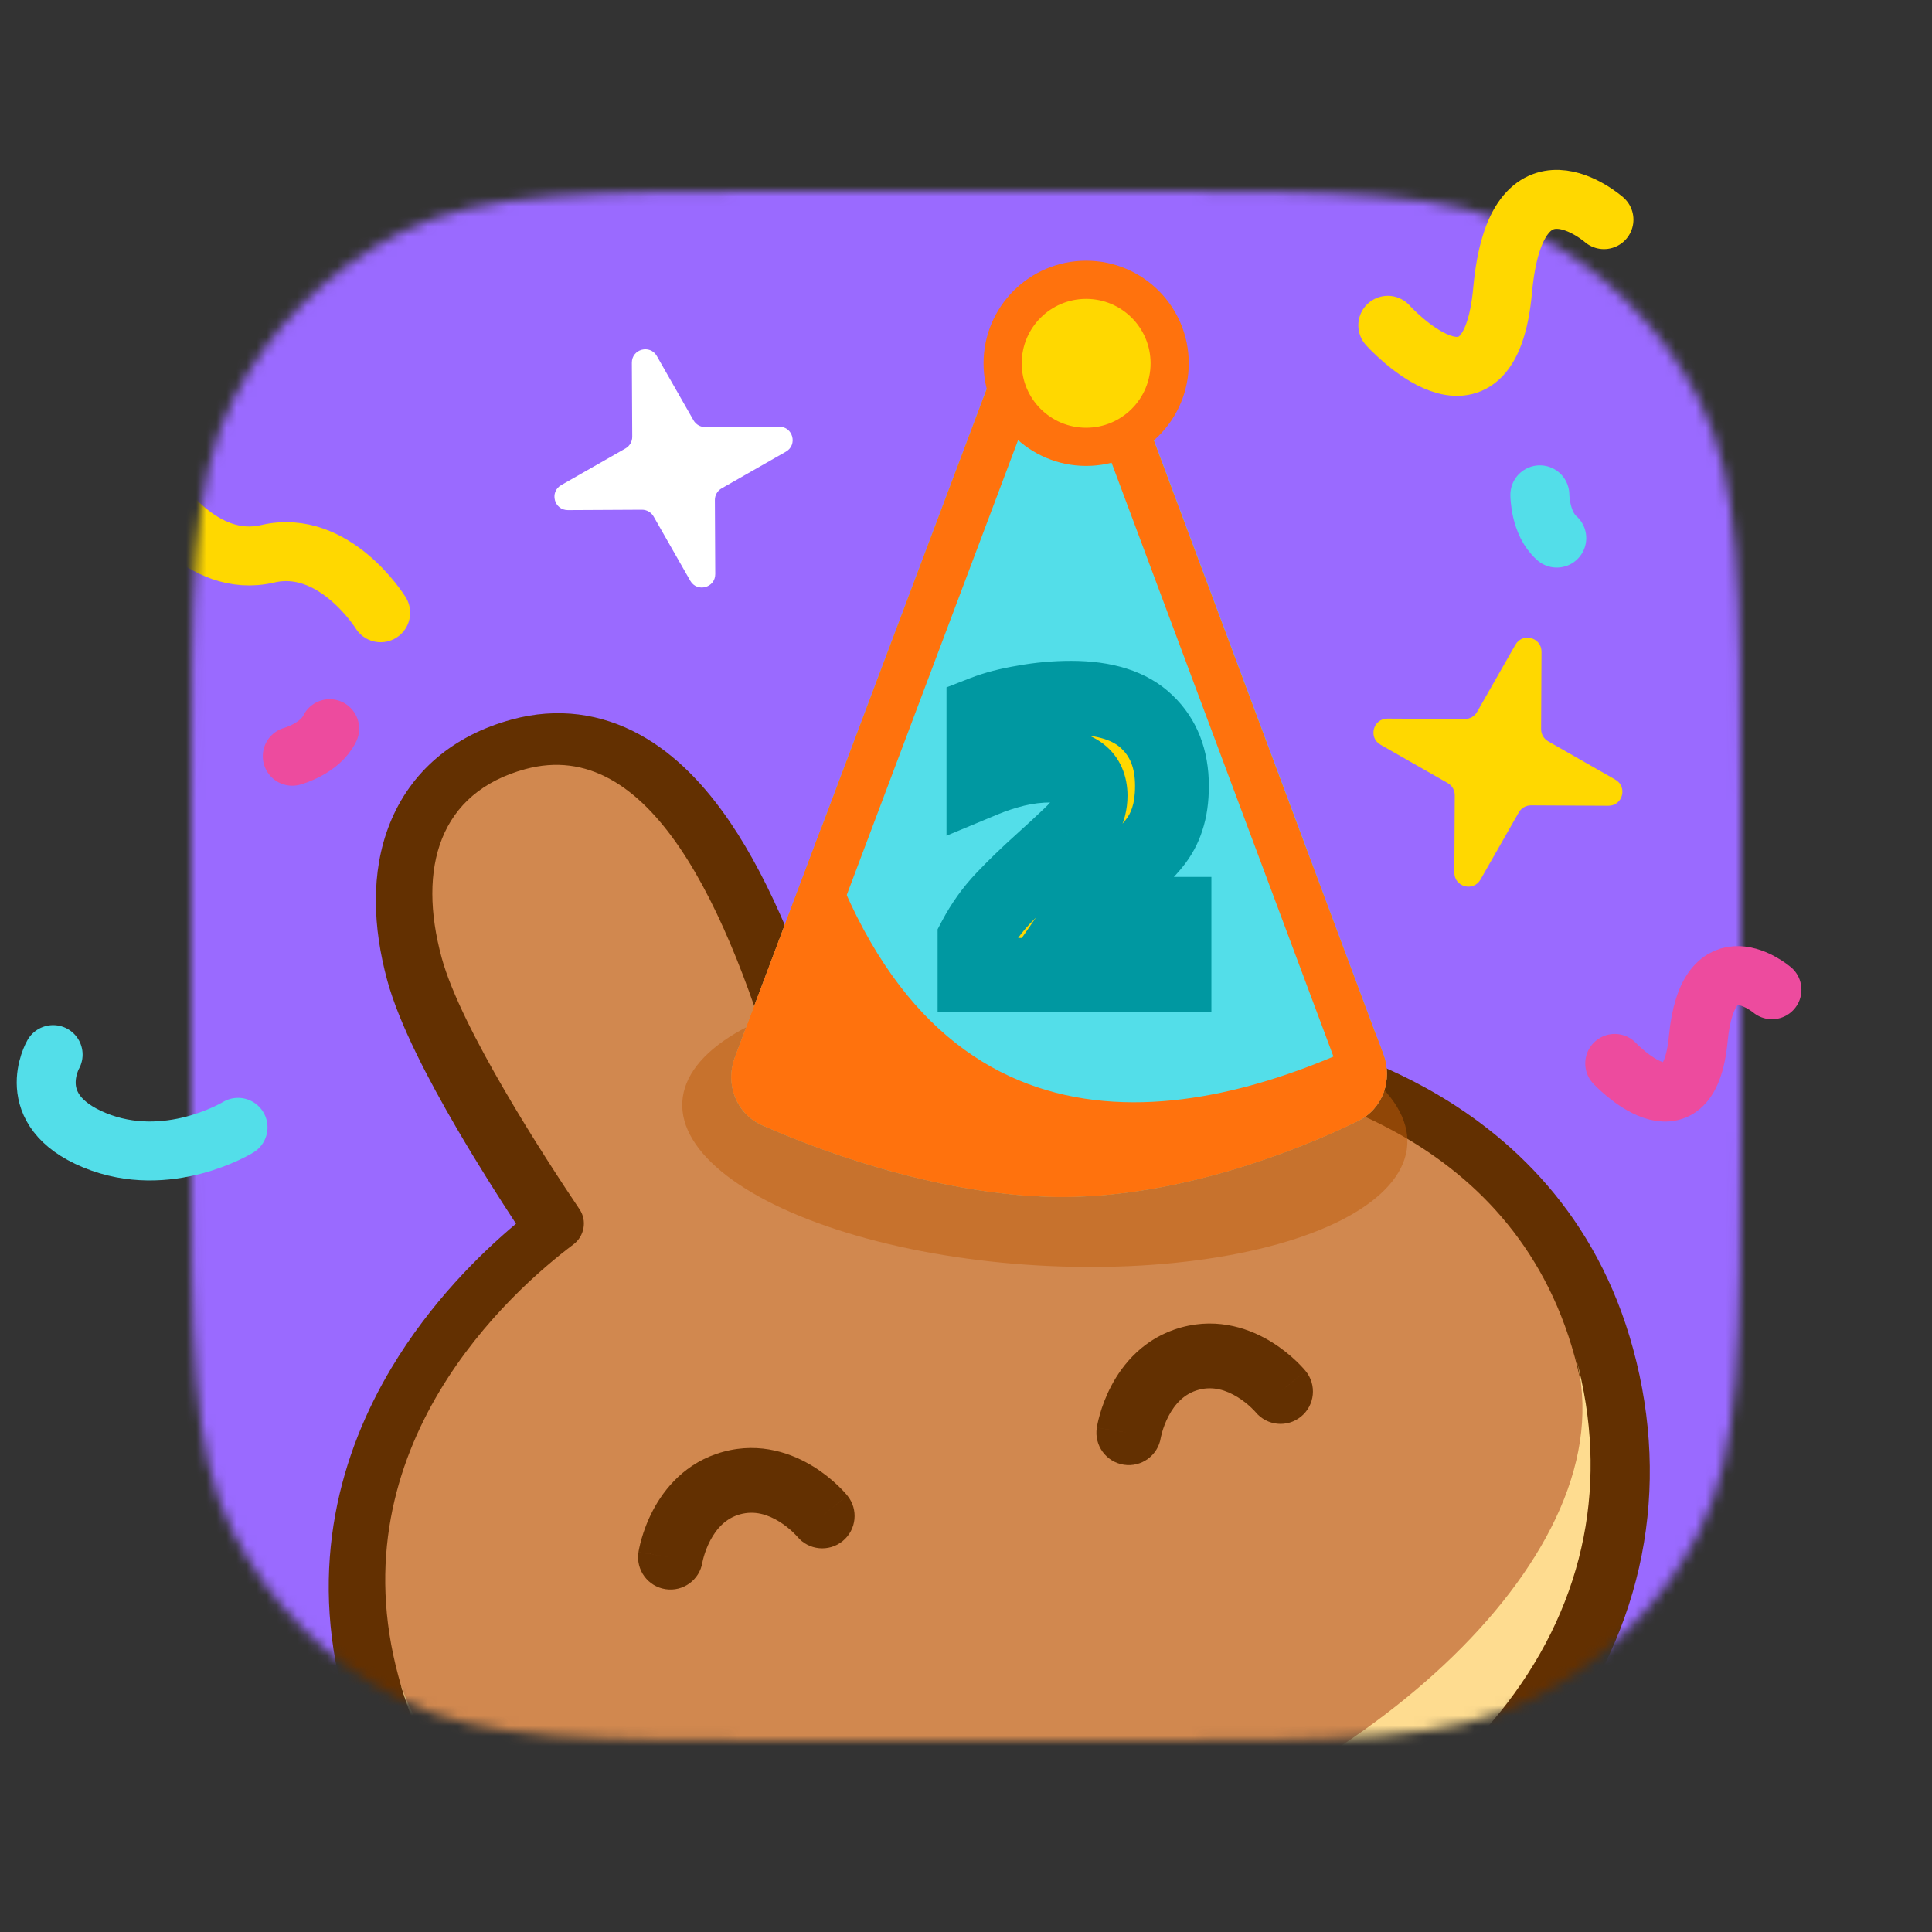 <svg xmlns="http://www.w3.org/2000/svg" width="192" height="192" fill="none" viewBox="0 0 192 192"><rect x="0" y="0" width="192" height="192" fill="#333333" stroke="none"/><mask id="mask0_2459_3953" width="154" height="154" x="19" y="19" maskUnits="userSpaceOnUse" style="mask-type:alpha"><path fill="#EFF3F5" d="M19 79.8C19 58.518 19 47.877 23.142 39.748C26.785 32.598 32.598 26.785 39.748 23.142C47.877 19 58.518 19 79.8 19H112.2C133.482 19 144.123 19 152.252 23.142C159.402 26.785 165.215 32.598 168.858 39.748C173 47.877 173 58.518 173 79.8V112.2C173 133.482 173 144.123 168.858 152.252C165.215 159.402 159.402 165.215 152.252 168.858C144.123 173 133.482 173 112.2 173H79.8C58.518 173 47.877 173 39.748 168.858C32.598 165.215 26.785 159.402 23.142 152.252C19 144.123 19 133.482 19 112.2V79.8Z"/></mask><g mask="url(#mask0_2459_3953)"><g clip-path="url(#clip0_2459_3953)"><rect width="166" height="166" fill="#9A6AFF" transform="translate(10 15)"/><path fill="#633001" fill-rule="evenodd" d="M111.216 199.42C91.457 204.768 74.258 204.349 60.828 198.854C47.236 193.292 37.947 182.685 34.191 168.85C30.571 155.518 33.916 144.288 38.891 135.96C42.789 129.434 47.732 124.59 51.281 121.612C49.598 119.045 47.452 115.669 45.394 112.139C42.64 107.415 39.672 101.802 38.482 97.421C37.074 92.235 36.79 86.72 38.74 81.846C40.8 76.695 45.027 73.088 50.86 71.505C55.419 70.267 59.748 70.907 63.571 73.001C67.224 75.003 70.157 78.183 72.537 81.682C76.717 87.83 79.942 96.105 82.507 104.54L88.094 103.023C86.04 94.449 84.637 85.68 85.134 78.261C85.417 74.04 86.339 69.813 88.478 66.238C90.716 62.498 94.128 59.756 98.686 58.518C104.52 56.934 109.99 57.908 114.372 61.309C118.519 64.528 121.064 69.429 122.472 74.615C123.662 78.996 123.94 85.34 123.953 90.808C123.963 94.894 123.819 98.892 123.666 101.957C128.234 102.732 134.947 104.41 141.611 108.069C150.115 112.737 158.681 120.733 162.301 134.064C166.057 147.9 163.409 161.748 154.497 173.42C145.69 184.953 131.065 194.014 111.315 199.393L111.216 199.42Z" clip-rule="evenodd"/><path fill="#D1884F" d="M52.199 76.436C43.655 78.756 41.471 86.263 43.889 95.168C45.81 102.246 54.229 115.181 57.602 120.19C58.361 121.317 58.068 122.856 56.99 123.666C50.883 128.253 33.387 143.726 39.597 166.597C46.139 190.689 71.607 203.279 109.484 193.025C109.499 193.021 109.514 193.017 109.529 193.013C109.544 193.009 109.559 193.005 109.574 193.001C147.435 182.689 163.038 158.948 156.496 134.856C150.286 111.985 127.367 107.485 119.779 106.617C118.44 106.464 117.408 105.284 117.493 103.928C117.869 97.901 118.59 82.484 116.668 75.406C114.25 66.501 108.569 61.13 100.025 63.45C87.727 66.79 89.44 85.221 94.35 104.168C94.677 105.433 93.946 106.73 92.698 107.069L80.581 110.359C79.332 110.698 78.045 109.949 77.688 108.692C72.341 89.863 64.497 73.097 52.199 76.436Z"/><path fill="#FEDC90" d="M107.479 185.283C79.654 192.838 44.947 186.107 39.61 166.643C39.618 166.673 39.626 166.704 39.635 166.734C46.182 190.846 71.685 203.436 109.611 193.138C147.538 182.84 163.171 159.08 156.624 134.968C156.616 134.938 156.608 134.907 156.599 134.877C161.84 154.367 135.303 177.728 107.479 185.283Z"/><path fill="#633001" fill-rule="evenodd" d="M69.805 155.266C69.522 157.01 67.885 158.201 66.136 157.93C64.38 157.658 63.177 156.014 63.449 154.258L66.629 154.751C63.449 154.258 63.449 154.257 63.45 154.255L63.45 154.253L63.451 154.247L63.453 154.233L63.459 154.2C63.463 154.174 63.468 154.143 63.475 154.106C63.489 154.032 63.507 153.936 63.532 153.82C63.581 153.589 63.655 153.277 63.762 152.906C63.974 152.17 64.326 151.166 64.89 150.093C66.011 147.965 68.131 145.293 71.881 144.275C75.632 143.256 78.812 144.489 80.855 145.758C81.885 146.398 82.696 147.087 83.251 147.614C83.531 147.88 83.753 148.112 83.912 148.287C83.992 148.374 84.057 148.447 84.106 148.504C84.13 148.533 84.151 148.557 84.167 148.577L84.189 148.603L84.198 148.613L84.201 148.618L84.203 148.62C84.204 148.621 84.205 148.622 81.755 150.619L84.205 148.622C85.328 149.999 85.122 152.026 83.744 153.149C82.373 154.267 80.358 154.068 79.232 152.706C79.231 152.705 79.23 152.704 79.228 152.702C79.219 152.691 79.196 152.666 79.162 152.628C79.092 152.552 78.976 152.429 78.817 152.278C78.495 151.972 78.029 151.579 77.459 151.224C76.301 150.505 74.988 150.099 73.568 150.485C72.147 150.871 71.22 151.885 70.585 153.091C70.272 153.685 70.069 154.26 69.946 154.687C69.885 154.897 69.847 155.062 69.826 155.163C69.815 155.213 69.808 155.246 69.806 155.261C69.805 155.263 69.805 155.265 69.805 155.266Z" clip-rule="evenodd"/><path fill="#633001" fill-rule="evenodd" d="M115.354 142.898C115.071 144.642 113.434 145.834 111.685 145.563C109.929 145.29 108.726 143.646 108.998 141.89L112.178 142.383C108.998 141.89 108.998 141.889 108.998 141.888L108.999 141.885L109 141.879L109.002 141.865L109.008 141.832C109.012 141.806 109.017 141.775 109.024 141.738C109.037 141.664 109.056 141.568 109.081 141.453C109.13 141.222 109.204 140.909 109.311 140.538C109.523 139.802 109.874 138.798 110.439 137.725C111.559 135.597 113.679 132.925 117.43 131.907C121.181 130.889 124.361 132.121 126.404 133.39C127.434 134.03 128.245 134.719 128.8 135.246C129.08 135.512 129.302 135.744 129.461 135.919C129.541 136.006 129.606 136.08 129.654 136.136C129.679 136.165 129.699 136.189 129.716 136.209L129.738 136.235L129.746 136.246L129.75 136.25L129.752 136.252C129.753 136.253 129.754 136.254 127.304 138.252L129.754 136.254C130.877 137.632 130.67 139.659 129.293 140.781C127.922 141.9 125.906 141.7 124.781 140.338C124.78 140.337 124.779 140.336 124.777 140.335C124.768 140.323 124.745 140.298 124.711 140.26C124.641 140.184 124.525 140.061 124.366 139.911C124.044 139.605 123.578 139.211 123.008 138.856C121.85 138.137 120.537 137.732 119.117 138.117C117.696 138.503 116.768 139.517 116.134 140.723C115.821 141.317 115.618 141.893 115.495 142.32C115.434 142.53 115.396 142.694 115.374 142.795C115.364 142.845 115.357 142.879 115.355 142.893C115.354 142.895 115.354 142.897 115.354 142.898Z" clip-rule="evenodd"/><path stroke="#53DEE9" stroke-linecap="round" stroke-width="5.859" d="M153.029 49.176C153.029 49.176 153.029 52.01 154.71 53.475"/><path fill="#FFD800" d="M147.126 87.414C146.418 88.654 144.524 88.147 144.531 86.718L144.571 79.031C144.573 78.53 144.306 78.066 143.87 77.818L137.193 74.009C135.953 73.301 136.46 71.406 137.889 71.414L145.576 71.453C146.077 71.456 146.541 71.188 146.789 70.752L150.598 64.076C151.306 62.835 153.201 63.343 153.193 64.771L153.154 72.458C153.151 72.959 153.419 73.423 153.854 73.671L160.531 77.481C161.772 78.189 161.264 80.083 159.836 80.076L152.149 80.036C151.648 80.034 151.184 80.301 150.936 80.737L147.126 87.414Z"/><path fill="#fff" d="M71.081 57.049C71.088 58.415 69.276 58.901 68.598 57.714L64.954 51.326C64.716 50.909 64.272 50.653 63.793 50.655L56.438 50.693C55.071 50.7 54.585 48.887 55.772 48.21L62.161 44.565C62.578 44.328 62.834 43.884 62.831 43.404L62.793 36.049C62.786 34.683 64.599 34.197 65.276 35.384L68.921 41.773C69.159 42.189 69.603 42.445 70.082 42.443L77.437 42.405C78.804 42.398 79.289 44.211 78.102 44.888L71.714 48.533C71.297 48.77 71.041 49.214 71.044 49.694L71.081 57.049Z"/><path stroke="#FFD800" stroke-linecap="round" stroke-width="5.859" d="M15.371 49.176C15.371 49.176 19.96 56.598 26.6 55.035C33.24 53.473 37.829 60.894 37.829 60.894"/><ellipse cx="103.833" cy="111.618" fill="#BF5C0C" opacity=".5" rx="36.087" ry="14.156" transform="rotate(3.391 103.833 111.618)"/><path fill="#53DEE9" d="M105.9 118.95C116.974 118.868 128.215 114.7 134.978 111.39C137.427 110.191 138.422 107.314 137.47 104.764L110.717 33.166C108.888 28.271 101.96 28.279 100.115 33.178L73.04 105.053C72.044 107.698 73.142 110.67 75.72 111.814C82.953 115.022 94.806 119.032 105.9 118.95Z"/><path fill="#53DEE9" fill-rule="evenodd" d="M97.731 39.506C105.811 44.154 113.438 52.972 119.841 67.803C124.602 78.833 127.856 83.996 130.049 84.904L110.717 33.166C108.888 28.27 101.96 28.278 100.114 33.178L97.731 39.506Z" clip-rule="evenodd"/><path fill="#FF720D" fill-rule="evenodd" d="M134.978 111.39C128.214 114.7 116.974 118.867 105.899 118.95C94.806 119.032 82.953 115.022 75.72 111.814C73.142 110.67 72.044 107.697 73.04 105.053L81.603 82.32C92.914 117.169 119.089 111.747 136.824 103.035L137.47 104.764C138.422 107.313 137.427 110.191 134.978 111.39Z" clip-rule="evenodd"/><path stroke="#FF720D" stroke-width="4.719" d="M105.889 116.59C116.461 116.512 127.334 112.507 133.945 109.271C135.195 108.66 135.83 107.121 135.259 105.595L108.507 33.998C107.44 31.142 103.399 31.146 102.322 34.005L75.248 105.879C74.653 107.458 75.342 109.062 76.682 109.657C83.787 112.809 95.283 116.669 105.889 116.59Z"/><path fill="#FFD800" d="M96.845 96.881V93.26C97.631 91.772 98.586 90.439 99.709 89.26C100.831 88.081 102.081 86.873 103.456 85.638C104.607 84.6 105.533 83.743 106.235 83.07C106.965 82.396 107.499 81.764 107.835 81.175C108.2 80.557 108.383 79.855 108.383 79.069C108.383 77.076 107.077 76.08 104.467 76.08C103.26 76.08 102.081 76.22 100.93 76.501C99.807 76.781 98.74 77.132 97.73 77.553V70.816C98.88 70.367 100.228 70.016 101.772 69.763C103.316 69.483 104.874 69.342 106.446 69.342C109.814 69.342 112.327 70.142 113.983 71.743C115.639 73.315 116.468 75.434 116.468 78.101C116.468 79.364 116.313 80.459 116.004 81.385C115.724 82.284 115.274 83.112 114.657 83.87C114.039 84.628 113.239 85.442 112.257 86.312C111.386 87.07 110.53 87.828 109.688 88.586C108.846 89.344 108.172 90.088 107.667 90.817H116.72V96.881H96.845Z"/><path fill="#0098A1" d="M96.845 96.881H93.178V100.548H96.845V96.881ZM96.845 93.26L93.603 91.547L93.178 92.351V93.26H96.845ZM103.456 85.638L105.906 88.367L105.913 88.361L103.456 85.638ZM106.235 83.07L103.748 80.375L103.722 80.399L103.696 80.424L106.235 83.07ZM107.835 81.175L104.678 79.309L104.665 79.332L104.651 79.355L107.835 81.175ZM100.93 76.501L100.061 72.938L100.05 72.941L100.04 72.943L100.93 76.501ZM97.73 77.553H94.062V83.054L99.14 80.939L97.73 77.553ZM97.73 70.816L96.396 67.4L94.062 68.311V70.816H97.73ZM101.772 69.763L102.364 73.382L102.396 73.377L102.428 73.371L101.772 69.763ZM113.983 71.743L111.435 74.38L111.447 74.391L111.459 74.402L113.983 71.743ZM116.004 81.385L112.525 80.226L112.515 80.258L112.504 80.291L116.004 81.385ZM114.657 83.87L111.814 81.553V81.553L114.657 83.87ZM112.257 86.312L114.665 89.077L114.677 89.067L114.688 89.057L112.257 86.312ZM109.688 88.586L107.235 85.86H107.235L109.688 88.586ZM107.667 90.817L104.652 88.73L100.668 94.485H107.667V90.817ZM116.72 90.817H120.387V87.15H116.72V90.817ZM116.72 96.881V100.548H120.387V96.881H116.72ZM100.512 96.881V93.26H93.178V96.881H100.512ZM100.088 94.973C100.722 93.773 101.481 92.716 102.364 91.789L97.053 86.731C95.69 88.161 94.541 89.771 93.603 91.547L100.088 94.973ZM102.364 91.789C103.413 90.687 104.592 89.546 105.906 88.367L101.006 82.91C99.569 84.2 98.25 85.474 97.053 86.731L102.364 91.789ZM105.913 88.361C107.078 87.31 108.035 86.425 108.775 85.715L103.696 80.424C103.032 81.061 102.137 81.89 100.999 82.916L105.913 88.361ZM108.723 85.764C109.613 84.943 110.432 84.022 111.019 82.994L104.651 79.355C104.565 79.507 104.318 79.849 103.748 80.375L108.723 85.764ZM110.992 83.04C111.723 81.805 112.05 80.447 112.05 79.069H104.716C104.716 79.177 104.703 79.237 104.697 79.263C104.691 79.286 104.685 79.298 104.678 79.309L110.992 83.04ZM112.05 79.069C112.05 77.202 111.387 75.255 109.629 73.912C108.058 72.713 106.135 72.413 104.467 72.413V79.747C104.898 79.747 105.153 79.789 105.276 79.82C105.393 79.85 105.324 79.853 105.179 79.742C105.105 79.686 105.024 79.61 104.949 79.513C104.873 79.417 104.817 79.319 104.777 79.229C104.699 79.049 104.716 78.967 104.716 79.069H112.05ZM104.467 72.413C102.972 72.413 101.501 72.587 100.061 72.938L101.799 80.063C102.66 79.853 103.547 79.747 104.467 79.747V72.413ZM100.04 72.943C98.75 73.266 97.508 73.673 96.319 74.168L99.14 80.939C99.972 80.592 100.864 80.297 101.819 80.058L100.04 72.943ZM101.397 77.553V70.816H94.062V77.553H101.397ZM99.063 74.232C99.921 73.897 101.01 73.604 102.364 73.382L101.18 66.145C99.446 66.428 97.84 66.837 96.396 67.4L99.063 74.232ZM102.428 73.371C103.755 73.13 105.093 73.01 106.446 73.01V65.675C104.654 65.675 102.877 65.835 101.116 66.156L102.428 73.371ZM106.446 73.01C109.301 73.01 110.723 73.692 111.435 74.38L116.531 69.105C113.931 66.593 110.328 65.675 106.446 65.675V73.01ZM111.459 74.402C112.262 75.165 112.8 76.256 112.8 78.101H120.135C120.135 74.612 119.017 71.464 116.508 69.083L111.459 74.402ZM112.8 78.101C112.8 79.079 112.679 79.765 112.525 80.226L119.483 82.545C119.947 81.153 120.135 79.649 120.135 78.101H112.8ZM112.504 80.291C112.368 80.727 112.148 81.143 111.814 81.553L117.5 86.186C118.401 85.081 119.079 83.84 119.504 82.479L112.504 80.291ZM111.814 81.553C111.356 82.116 110.706 82.787 109.825 83.567L114.688 89.057C115.772 88.097 116.723 87.14 117.5 86.186L111.814 81.553ZM109.848 83.547C108.963 84.317 108.092 85.089 107.235 85.86L112.141 91.311C112.968 90.567 113.81 89.822 114.665 89.077L109.848 83.547ZM107.235 85.86C106.236 86.759 105.356 87.713 104.652 88.73L110.682 92.905C110.988 92.463 111.456 91.929 112.141 91.311L107.235 85.86ZM107.667 94.485H116.72V87.15H107.667V94.485ZM113.053 90.817V96.881H120.387V90.817H113.053ZM116.72 93.214H96.845V100.548H116.72V93.214Z"/><circle cx="107.94" cy="36.106" r="8.3" fill="#FFD800" stroke="#FF720D" stroke-width="3.794"/></g></g><path stroke="#FFD800" stroke-linecap="round" stroke-width="5.859" d="M159.4 21.828C159.4 21.828 150.673 14.127 149.33 28.828C147.987 43.53 137.918 32.328 137.918 32.328"/><path stroke="#ED4B9E" stroke-linecap="round" stroke-width="5.859" d="M176.094 98.359C176.094 98.359 169.747 92.988 168.77 103.241C167.794 113.494 160.47 105.682 160.47 105.682"/><path stroke="#ED4B9E" stroke-linecap="round" stroke-width="5.859" d="M29.047 75.153C29.047 75.153 31.784 74.419 32.763 72.416"/><path stroke="#53DEE9" stroke-linecap="round" stroke-width="5.859" d="M5.279 104.805C5.279 104.805 2.105 110.302 9.388 113.311C16.671 116.321 23.656 112.033 23.656 112.033"/><defs><clipPath id="clip0_2459_3953"><rect width="166" height="166" fill="#fff" transform="translate(10 15)"/></clipPath></defs></svg>